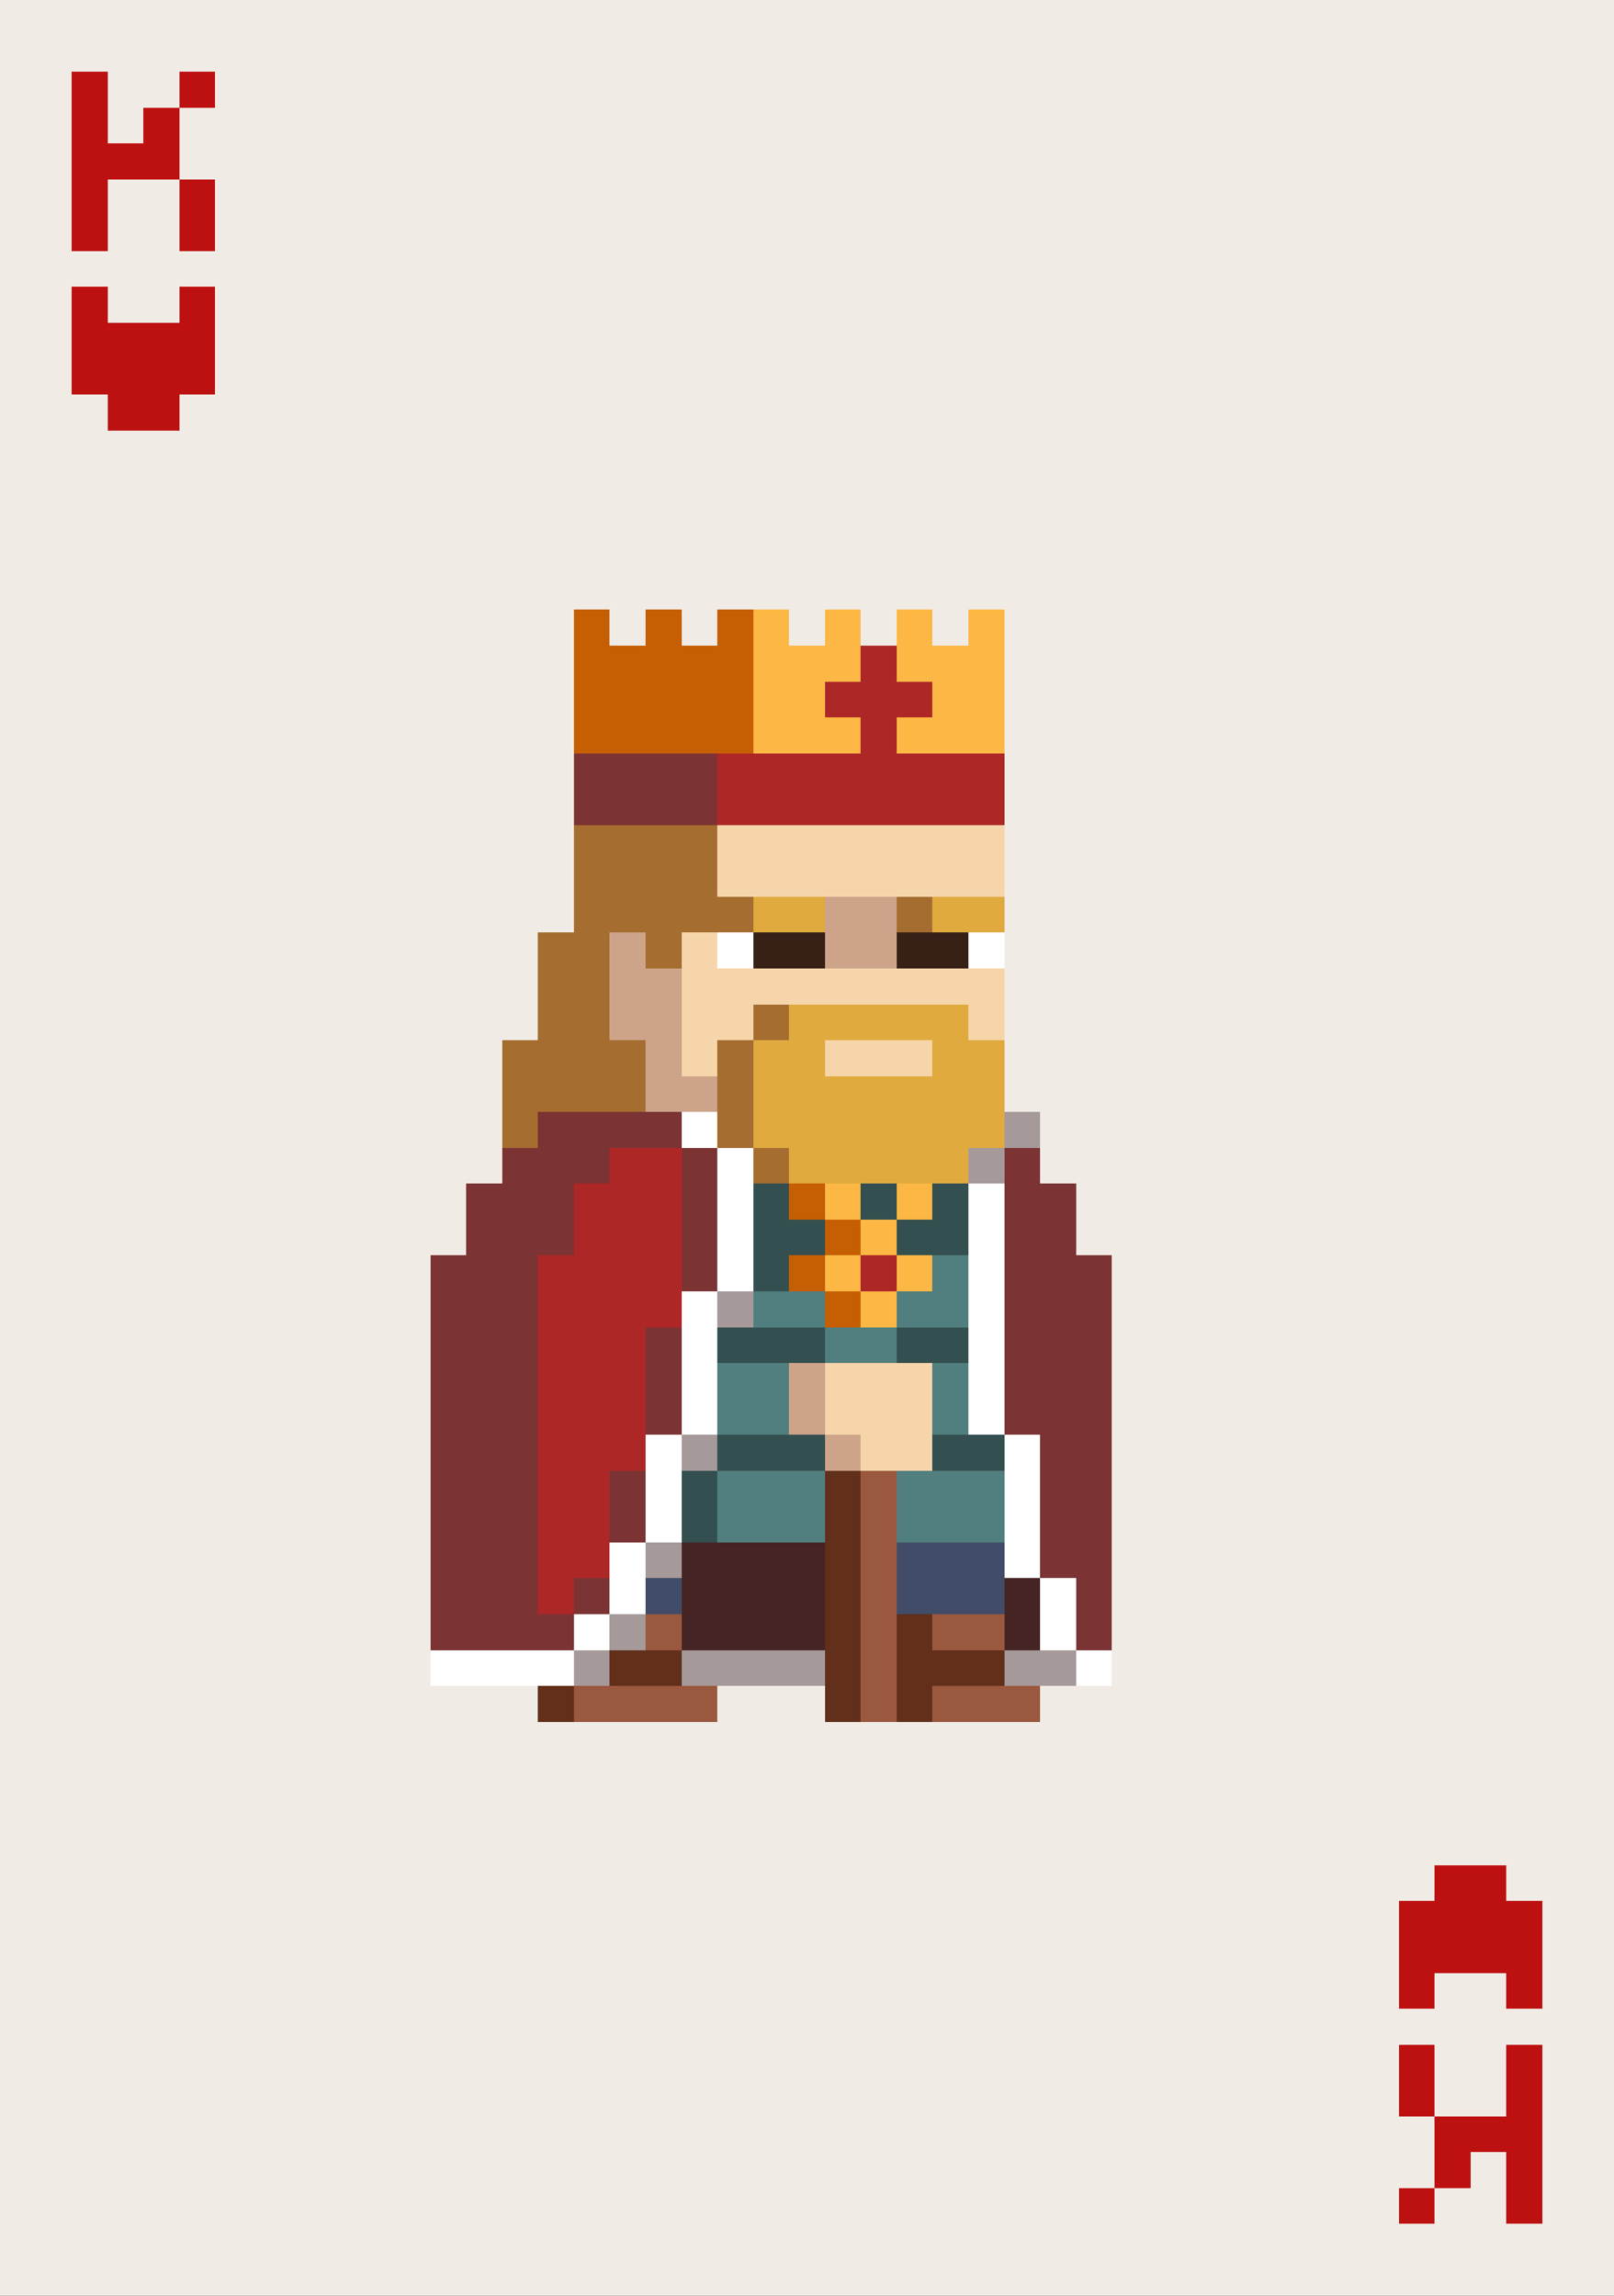 <svg xmlns="http://www.w3.org/2000/svg" viewBox="0 -0.5 45 64" shape-rendering="crispEdges">
<rect x="0" y="-0.5" width="45" height="64" fill="#333333" stroke="none"/>
<path stroke="#f1ebe5" d="M0 0h45M0 1h45M0 2h2M3 2h2M6 2h39M0 3h2M3 3h1M5 3h40M0 4h2M5 4h40M0 5h2M3 5h2M6 5h39M0 6h2M3 6h2M6 6h39M0 7h45M0 8h2M3 8h2M6 8h39M0 9h2M6 9h39M0 10h2M6 10h39M0 11h3M5 11h40M0 12h45M0 13h45M0 14h45M0 15h45M0 16h45M0 17h16M17 17h1M19 17h1M22 17h1M24 17h1M26 17h1M28 17h17M0 18h16M28 18h17M0 19h16M28 19h17M0 20h16M28 20h17M0 21h16M28 21h17M0 22h16M28 22h17M0 23h16M28 23h17M0 24h16M28 24h17M0 25h16M28 25h17M0 26h15M28 26h17M0 27h15M28 27h17M0 28h15M28 28h17M0 29h14M28 29h17M0 30h14M28 30h17M0 31h14M29 31h16M0 32h14M29 32h16M0 33h13M30 33h15M0 34h13M30 34h15M0 35h12M31 35h14M0 36h12M31 36h14M0 37h12M31 37h14M0 38h12M31 38h14M0 39h12M31 39h14M0 40h12M31 40h14M0 41h12M31 41h14M0 42h12M31 42h14M0 43h12M31 43h14M0 44h12M31 44h14M0 45h12M31 45h14M0 46h12M31 46h14M0 47h15M20 47h3M29 47h16M0 48h45M0 49h45M0 50h45M0 51h45M0 52h40M42 52h3M0 53h39M43 53h2M0 54h39M43 54h2M0 55h39M40 55h2M43 55h2M0 56h45M0 57h39M40 57h2M43 57h2M0 58h39M40 58h2M43 58h2M0 59h40M43 59h2M0 60h40M41 60h1M43 60h2M0 61h39M40 61h2M43 61h2M0 62h45M0 63h45" />
<path stroke="#bd1111" d="M2 2h1M5 2h1M2 3h1M4 3h1M2 4h3M2 5h1M5 5h1M2 6h1M5 6h1M2 8h1M5 8h1M2 9h4M2 10h4M3 11h2M40 52h2M39 53h4M39 54h4M39 55h1M42 55h1M39 57h1M42 57h1M39 58h1M42 58h1M40 59h3M40 60h1M42 60h1M39 61h1M42 61h1" />
<path stroke="#c65e03" d="M16 17h1M18 17h1M20 17h1M16 18h5M16 19h5M16 20h5M22 33h1M23 34h1M22 35h1M23 36h1" />
<path stroke="#fcb744" d="M21 17h1M23 17h1M25 17h1M27 17h1M21 18h3M25 18h3M21 19h2M26 19h2M21 20h3M25 20h3M23 33h1M25 33h1M24 34h1M23 35h1M25 35h1M24 36h1" />
<path stroke="#ae2727" d="M24 18h1M23 19h3M24 20h1M20 21h8M20 22h8M17 32h2M16 33h3M16 34h3M15 35h4M24 35h1M15 36h4M15 37h3M15 38h3M15 39h3M15 40h3M15 41h2M15 42h2M15 43h2M15 44h1" />
<path stroke="#7c3333" d="M16 21h4M16 22h4M15 31h4M14 32h3M19 32h1M28 32h1M13 33h3M19 33h1M28 33h2M13 34h3M19 34h1M28 34h2M12 35h3M19 35h1M28 35h3M12 36h3M28 36h3M12 37h3M18 37h1M28 37h3M12 38h3M18 38h1M28 38h3M12 39h3M18 39h1M28 39h3M12 40h3M29 40h2M12 41h3M17 41h1M29 41h2M12 42h3M17 42h1M29 42h2M12 43h3M29 43h2M12 44h3M16 44h1M30 44h1M12 45h4M30 45h1" />
<path stroke="#a56d2f" d="M16 23h4M16 24h4M16 25h5M25 25h1M15 26h2M18 26h1M15 27h2M15 28h2M21 28h1M14 29h4M20 29h1M14 30h4M20 30h1M14 31h1M20 31h1M21 32h1" />
<path stroke="#f6d5aa" d="M20 23h8M20 24h8M19 26h1M19 27h9M19 28h2M27 28h1M19 29h1M23 29h3M23 38h3M23 39h3M24 40h2" />
<path stroke="#e0aa3f" d="M21 25h2M26 25h2M22 28h5M21 29h2M26 29h2M21 30h7M21 31h7M22 32h5" />
<path stroke="#cda48a" d="M23 25h2M17 26h1M23 26h2M17 27h2M17 28h2M18 29h1M18 30h2M22 38h1M22 39h1M23 40h1" />
<path stroke="#ffffff" d="M20 26h1M27 26h1M19 31h1M20 32h1M20 33h1M27 33h1M20 34h1M27 34h1M20 35h1M27 35h1M19 36h1M27 36h1M19 37h1M27 37h1M19 38h1M27 38h1M19 39h1M27 39h1M18 40h1M28 40h1M18 41h1M28 41h1M18 42h1M28 42h1M17 43h1M28 43h1M17 44h1M29 44h1M16 45h1M29 45h1M12 46h4M30 46h1" />
<path stroke="#372117" d="M21 26h2M25 26h2" />
<path stroke="#a59999" d="M28 31h1M27 32h1M20 36h1M19 40h1M18 43h1M17 45h1M16 46h1M19 46h4M28 46h2" />
<path stroke="#344f4f" d="M21 33h1M24 33h1M26 33h1M21 34h2M25 34h2M21 35h1M20 37h3M25 37h2M20 40h3M26 40h2M19 41h1M19 42h1" />
<path stroke="#517e7e" d="M26 35h1M21 36h2M25 36h2M23 37h2M20 38h2M26 38h1M20 39h2M26 39h1M20 41h3M25 41h3M20 42h3M25 42h3" />
<path stroke="#622f1a" d="M23 41h1M23 42h1M23 43h1M23 44h1M23 45h1M25 45h1M17 46h2M23 46h1M25 46h3M15 47h1M23 47h1M25 47h1" />
<path stroke="#9a583e" d="M24 41h1M24 42h1M24 43h1M24 44h1M18 45h1M24 45h1M26 45h2M24 46h1M16 47h4M24 47h1M26 47h3" />
<path stroke="#472424" d="M19 43h4M19 44h4M28 44h1M19 45h4M28 45h1" />
<path stroke="#414c68" d="M25 43h3M18 44h1M25 44h3" />
</svg>